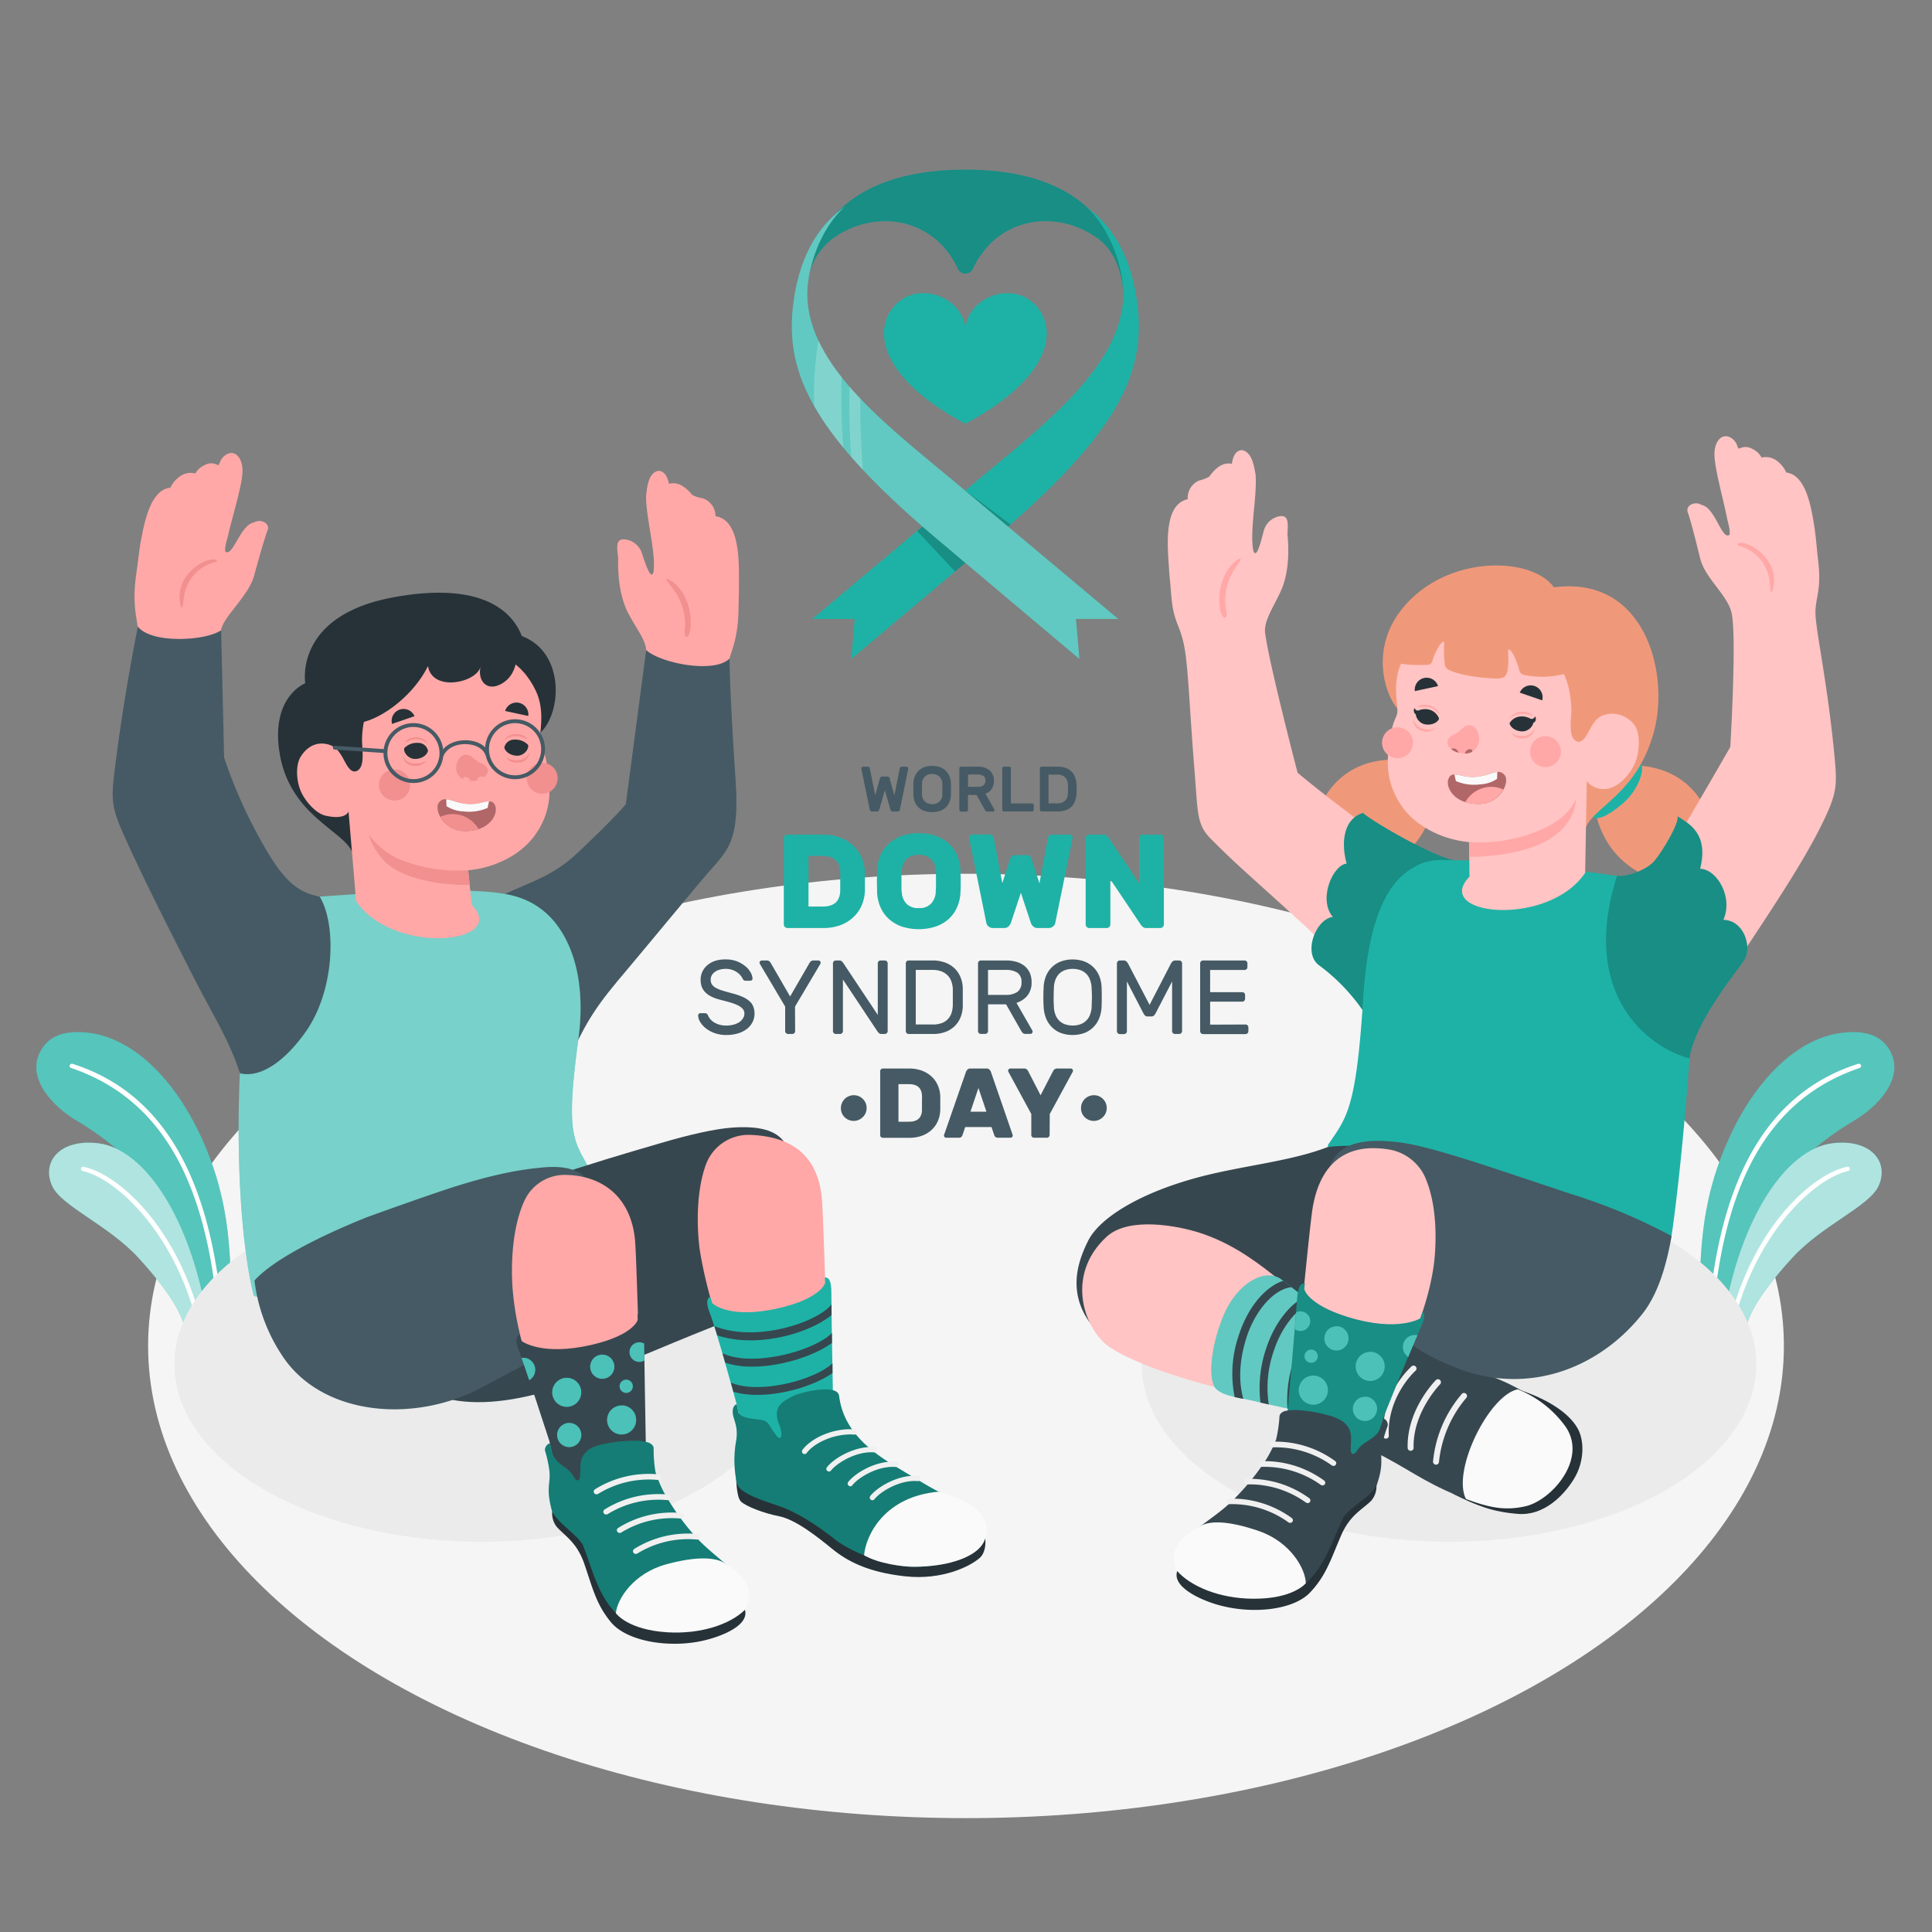 <svg xmlns="http://www.w3.org/2000/svg" viewBox="0 0 500 500"><rect x="0" y="0" width="500" height="500" fill="#808080" stroke="none"/><g id="freepik--Floor--inject-64"><ellipse id="freepik--floor--inject-64" cx="250" cy="348.33" rx="211.67" ry="122.2" style="fill:#f5f5f5"></ellipse></g><g id="freepik--Plants--inject-64"><g id="freepik--plants--inject-64"><path d="M60.15,338.14c-.88-12.82.06-25.85-7.93-43.53-6.71-14.84-17.79-26.53-30.38-27.44-5.22-.37-9,.84-11.19,4.56-3.85,6.53,1.89,13.52,8,17.56,2.7,1.78,24.93,13.28,31,38.78l2.66,14.53.89-.5Z" style="fill:#1EB2A6"></path><path d="M60.15,338.14c-.88-12.82.06-25.85-7.93-43.53-6.71-14.84-17.79-26.53-30.38-27.44-5.22-.37-9,.84-11.19,4.56-3.85,6.53,1.89,13.52,8,17.56,2.7,1.78,24.93,13.28,31,38.78l2.66,14.53.89-.5Z" style="fill:#fff;opacity:0.25"></path><path d="M56.1,333.76a.56.56,0,0,1-.48-.49c-4-31-15.78-49.6-37.27-56.9a.55.55,0,0,1-.29-.75.59.59,0,0,1,.75-.29c21.7,6.93,33.89,26.35,37.93,57.8a.56.56,0,0,1-.49.63Z" style="fill:#fff"></path><path d="M48.21,345.1c-.91-4.45-3.3-9.6-12.34-19.53-7.82-8.57-20-13.35-22.39-18.68-2.87-6.4,2.27-12.27,12.07-11,11.78,1.53,23.81,19.06,28.18,45.95Z" style="fill:#1EB2A6"></path><path d="M48.21,345.1c-.91-4.45-3.3-9.6-12.34-19.53-7.82-8.57-20-13.35-22.39-18.68-2.87-6.4,2.27-12.27,12.07-11,11.78,1.53,23.81,19.06,28.18,45.95Z" style="fill:#fff;opacity:0.65"></path><path d="M51,341.19a.55.55,0,0,1-.46-.41c-6.36-23.29-21.28-36.07-29.2-37.73a.57.57,0,0,1,.23-1.11c8.77,1.83,23.57,14.77,30.07,38.54a.57.57,0,0,1-.4.7A.49.49,0,0,1,51,341.19Z" style="fill:#fff"></path></g><g id="freepik--plants--inject-64"><path d="M439.52,338.14c.87-12.82-.07-25.85,7.93-43.53,6.7-14.84,17.78-26.53,30.38-27.44,5.22-.37,9,.84,11.18,4.56,3.86,6.53-1.89,13.52-8,17.56-2.7,1.78-24.94,13.28-31,38.78l-2.67,14.53-.88-.5Z" style="fill:#1EB2A6"></path><path d="M439.52,338.14c.87-12.82-.07-25.85,7.93-43.53,6.7-14.84,17.78-26.53,30.38-27.44,5.22-.37,9,.84,11.18,4.56,3.86,6.53-1.89,13.52-8,17.56-2.7,1.78-24.94,13.28-31,38.78l-2.67,14.53-.88-.5Z" style="fill:#fff;opacity:0.25"></path><path d="M443.57,333.76a.58.58,0,0,0,.48-.49c4-31,15.77-49.6,37.27-56.9a.55.55,0,0,0,.28-.75.58.58,0,0,0-.75-.29c-21.7,6.93-33.89,26.35-37.93,57.8a.56.56,0,0,0,.49.63Z" style="fill:#fff"></path><path d="M451.45,345.1c.91-4.45,3.3-9.6,12.35-19.53,7.81-8.57,20-13.35,22.39-18.68,2.86-6.4-2.28-12.27-12.08-11-11.78,1.53-23.81,19.06-28.17,45.95Z" style="fill:#1EB2A6"></path><path d="M451.45,345.1c.91-4.45,3.3-9.6,12.35-19.53,7.81-8.57,20-13.35,22.39-18.68,2.86-6.4-2.28-12.27-12.08-11-11.78,1.53-23.81,19.06-28.17,45.95Z" style="fill:#fff;opacity:0.65"></path><path d="M448.67,341.19a.54.54,0,0,0,.46-.41c6.37-23.29,21.28-36.07,29.21-37.73a.57.57,0,0,0-.23-1.11c-8.77,1.83-23.58,14.77-30.07,38.54a.56.56,0,0,0,.4.7A.45.45,0,0,0,448.67,341.19Z" style="fill:#fff"></path></g></g><g id="freepik--Shadows--inject-64"><ellipse id="freepik--Shadow--inject-64" cx="124.68" cy="353.09" rx="79.54" ry="45.92" style="fill:#ebebeb"></ellipse><ellipse id="freepik--shadow--inject-64" cx="374.99" cy="353.09" rx="79.54" ry="45.92" style="fill:#ebebeb"></ellipse></g><g id="freepik--character-2--inject-64"><g id="freepik--Character--inject-64"><g id="freepik--Top--inject-64"><g id="freepik--pig-tail--inject-64"><path d="M371.3,206.76a21.46,21.46,0,0,0,.2-2.28c0-.64,0-1.3,0-1.94a1.78,1.78,0,0,0-.18-.72,3.06,3.06,0,0,1-.13-.43,8.31,8.31,0,0,0-1.48-3,1.93,1.93,0,0,0-1.06-.65,27.18,27.18,0,0,0-4.19-.9,25.39,25.39,0,0,0-8.52.21l-.88.2a19,19,0,0,0-11.81,8.45c-1,1.77-1.71,4.08-.58,5.79,1,1.44,2.82,1.9,4.52,2.25-.08,0-.42.39-.48.46a6.77,6.77,0,0,0-.49.56,8,8,0,0,0-.8,1.19A2.6,2.6,0,0,0,345,217a9.84,9.84,0,0,1-.34,1.4,16.24,16.24,0,0,0-.41,4.45.57.57,0,0,1,0,.13,4.83,4.83,0,0,0,.69,2.51,2.33,2.33,0,0,0,1.38,1,2.37,2.37,0,0,0,.84,0,8.44,8.44,0,0,1,.87,0,22.65,22.65,0,0,0,3.68-.2,23.4,23.4,0,0,0,7-2.12,22,22,0,0,0,9.46-8.65,23.19,23.19,0,0,0,2.81-7.23C371.14,207.82,371.23,207.29,371.3,206.76Z" style="fill:#f0997a"></path><path d="M359.83,196.14c-1.19.52-.2,6.43,4.29,10.58,3.86,3.57,6.29,4.42,7.47,3.77C372.84,206.75,363.53,196.23,359.83,196.14Z" style="fill:#1EB2A6"></path></g><g id="freepik--Arm--inject-64"><path d="M374.28,222.79c-13.19-4-16.58-5.91-23.91-11.39-10.66-8-14.56-11.44-14.56-11.44s-7.22-27.59-8.38-36c-.46-3.27,2.09-6.63,4.25-11.44,1.74-4.27,1.93-9.06,1.58-13.6-.29-1.86,1-5.94-2.24-5.29a5.19,5.19,0,0,0-3.76,3.13c-.34.68-1.91,8.71-2.9,5.74-1-5.05,1-13.83.59-19.65-.41-2.22-.92-5.93-3.56-6.36-1.76.06-2.4,2.06-2.58,3.54-2.61-.51-4.46,1.43-5.85,3.31a9,9,0,0,1-2.58,1,4.87,4.87,0,0,0-3,4.86c-6.67,1.42-5.06,13.51-4.8,18.67.17,1.9.35,3.8.5,5.7.57,7.4,1.92,7.32,3.17,12.61s1.4,14.65,2.93,33.78c.83,10.45.56,13.45,4.06,17,6.79,6.86,9.67,9.12,22.56,20.9,11.93,10.89,12.43,13.39,16.51,20.85C358.29,269.7,389,241.36,374.28,222.79Z" style="fill:#ffc4c3"></path><path d="M376.43,222.61c-5-.66-20.79-9.66-23.71-12.23-5.68,1.83-5.4,9-4.19,13.13-3.5.26-7.5,9.2-3.58,13.79-4.45.55-7.88,9.48-3.51,12.56a49.66,49.66,0,0,1,11.31,11.72Z" style="fill:#1EB2A6"></path><path d="M376.43,222.61c-5-.66-20.79-9.66-23.71-12.23-5.68,1.83-5.4,9-4.19,13.13-3.5.26-7.5,9.2-3.58,13.79-4.45.55-7.88,9.48-3.51,12.56a49.66,49.66,0,0,1,11.31,11.72Z" style="opacity:0.2"></path><path d="M315.57,155.57a14.47,14.47,0,0,1,.47-4.14c.68-2.68,2.26-5.51,4.76-6.87.28-.15.32.23.22.41-.66,1.16-1.51,2.2-2.13,3.39a16.27,16.27,0,0,0-1.42,3.7,13.88,13.88,0,0,0-.4,3.69,14.46,14.46,0,0,0,.18,1.86,4.05,4.05,0,0,1,.14,1.82c-.07.29-.5.59-.75.31C315.71,158.68,315.62,156.93,315.57,155.57Z" style="fill:#ffa8a7"></path></g><g id="freepik--Chest--inject-64"><path d="M437,277.3c1.66-21.81-1-25.36-2.86-32.27s-3.44-14.65-10.11-17.59c0,0-20.66-2.87-23.28-3.18A187.6,187.6,0,0,0,378,222.64c-5.69,0-8.7-.77-13.77,2.89s-10.13,12-11.43,32.73c-1.84,29.31-4.39,31-9.15,38.09.73,18,65.8,28.54,88.93,23.55C432.59,319.9,434.83,305.5,437,277.3Z" style="fill:#1EB2A6"></path></g><g id="freepik--Head--inject-64"><path d="M412.6,207.8c-.06-.76-.09-1.52-.08-2.28s.05-1.3.12-2a2,2,0,0,1,.22-.7,3.12,3.12,0,0,0,.15-.43,8.41,8.41,0,0,1,1.64-2.93,1.87,1.87,0,0,1,1.08-.59,27.83,27.83,0,0,1,4.23-.69,25.38,25.38,0,0,1,8.51.64l.86.24a19,19,0,0,1,11.37,9c.95,1.81,1.5,4.16.29,5.81-1,1.39-2.92,1.75-4.63,2,.08,0,.4.42.46.49s.31.38.46.58a8.64,8.64,0,0,1,.74,1.24,2.6,2.6,0,0,1,.33,1.11,9.87,9.87,0,0,0,.27,1.42,15.87,15.87,0,0,1,.18,4.46s0,.09,0,.13a5,5,0,0,1-.81,2.48,2.09,2.09,0,0,1-2.28.85,8.19,8.19,0,0,0-.86,0,21.55,21.55,0,0,1-3.67-.38,23.37,23.37,0,0,1-6.92-2.47,22.37,22.37,0,0,1-5.62-4.34,21.87,21.87,0,0,1-3.39-4.77,23.48,23.48,0,0,1-2.45-7.36C412.71,208.87,412.64,208.34,412.6,207.8Z" style="fill:#f0997a"></path><path d="M424.59,197.77c1.16.58-.12,6.43-4.81,10.35-4,3.37-6.51,4.1-7.65,3.39C411.07,207.71,420.89,197.68,424.59,197.77Z" style="fill:#1EB2A6"></path><path d="M402.17,152c-5.76-8-27.53-8.59-39,5.19-9.67,11.6-3.76,24.77-.79,26.88l48.08,30c2.3-5.52,13.31-8.72,17.62-24.87C432.12,174,425.61,148.87,402.17,152Z" style="fill:#f0997a"></path><path d="M417.08,203.82c2.52-.87,4.62-3.56,5.66-5.51,1.75-3.28,1.74-8.16.57-10.16a7.12,7.12,0,0,0-7.17-3.35c-2.4.38-3.37,1.68-4.45,3.52-.68,1.15-1.82,4.11-3.5,3.58-2.49-.8-1.5-5.8-1.53-8.24-.2-14.71-11.43-21.28-22.71-20.36-10.48-4.49-17.73.8-21.24,8.19-2.62,5.52-.71,11.46-1.13,13.17s-1.3,2-2.11,8.25c-.63,4.81-.65,10.37,3.65,16.19,3.34,4.5,9.65,8.12,17.09,8.84h0l.09,8.94c-9.78,10.1,20.42,13.21,29.94-1l.41-23.71A5.64,5.64,0,0,0,417.08,203.82Z" style="fill:#ffc4c3"></path><path d="M374.62,191.84c-.38,3.08,6,4.45,7.55,1.53,1.61-2.06-.06-7-3.13-5.36-.61.51-1.17,1.08-1.79,1.57C376.26,190.16,374.82,190.52,374.62,191.84Z" style="fill:#ffa8a7"></path><path d="M375.66,193.84a.52.52,0,0,1,.25-.14,1.3,1.3,0,0,1,.44,0,1.25,1.25,0,0,1,.45.18,1.09,1.09,0,0,1,.27.21,2.27,2.27,0,0,1,.33.48.43.43,0,0,1,.06.22v0a4.9,4.9,0,0,1-1.84-.87A.26.26,0,0,1,375.66,193.84Z" style="fill:#b16668"></path><path d="M379.13,195a.43.43,0,0,1,.06-.22,1.92,1.92,0,0,1,.32-.48,1.23,1.23,0,0,1,1.16-.38.6.6,0,0,1,.25.13.4.4,0,0,1,.1.35,1,1,0,0,1,0,.16,4.31,4.31,0,0,1-1.84.45Z" style="fill:#b16668"></path><path d="M380.22,217.9a39.37,39.37,0,0,0,18.44-3.1c3.06-1.4,7.17-3.52,9.2-8,0,0,.14,5.72-6.29,10-7.88,5.22-21.32,4.94-21.32,4.94Z" style="fill:#ffa8a7"></path><path d="M372.16,177.57l-6,1.29a3.08,3.08,0,0,1,6-1.29Z" style="fill:#263238"></path><path d="M399.12,181.25l-5.81-2a3.08,3.08,0,0,1,5.81,2Z" style="fill:#263238"></path><path d="M372.44,186c-.47,1.13-2.14,1.77-3.72,1.44s-2.66-2.13-2.19-3.26a4.35,4.35,0,0,1,3.52-.48A3.76,3.76,0,0,1,372.44,186Z" style="fill:#263238"></path><path d="M367.27,183.91c-.52.19-1.24-.43-1.2-.72-.25.43-.33,1.47.49,1.73S367.27,183.91,367.27,183.91Z" style="fill:#263238"></path><path d="M371.43,188.46a4.92,4.92,0,0,1-1.51.33,5.44,5.44,0,0,1-1.65-.23,3.12,3.12,0,0,1-2.39-2.31c0-.08-.09,0-.09,0a2.87,2.87,0,0,0,2.38,2.91,3.33,3.33,0,0,0,3.27-.63S371.49,188.44,371.43,188.46Z" style="fill:#ffa8a7"></path><path d="M370.11,182.6a4.44,4.44,0,0,0-1.58-.21,2.72,2.72,0,0,0-1.65.51s-.05.13,0,.14.54-.06.81-.09a6.48,6.48,0,0,1,.76-.06,5.93,5.93,0,0,1,1.55.2,4,4,0,0,1,1.25.63,5.19,5.19,0,0,1,1.15,1.07s.06,0,.05-.07A3.64,3.64,0,0,0,370.11,182.6Z" style="fill:#ffa8a7"></path><path d="M389.38,200.57c-1.65-1.93-3.45.17-7.45.49s-6.12-1.89-7.08.52c-.8,2,1.31,6.6,7.91,6.49C388.41,208,390.85,202.29,389.38,200.57Z" style="fill:#b16668"></path><path d="M381.93,201.06c2.6-.21,4.26-1.16,5.57-1.28l-.05,1.78A8.62,8.62,0,0,1,383,203a11.87,11.87,0,0,1-6.22-.86l-.37-1.69C377.65,200.45,379.44,201.26,381.93,201.06Z" style="fill:#fafafa"></path><path d="M382.76,208.07a10.75,10.75,0,0,1-3.54-.48,7.71,7.71,0,0,1,8-3.85,8.07,8.07,0,0,1,1.84.59A7.26,7.26,0,0,1,382.76,208.07Z" style="fill:#ffa8a7"></path><path d="M357.69,192.62a4,4,0,1,0,3.66-4.38A4,4,0,0,0,357.69,192.62Z" style="fill:#ffa8a7"></path><path d="M390.67,187.16c.24,1.2,1.76,2.15,3.38,2.12s3-1.57,2.77-2.77a4.53,4.53,0,0,0-3.43-1.07A3.54,3.54,0,0,0,390.67,187.16Z" style="fill:#263238"></path><path d="M396.11,186.05c.52.19,1.24-.43,1.19-.72.25.43.33,1.47-.48,1.73S396.11,186.05,396.11,186.05Z" style="fill:#263238"></path><path d="M391.19,189.73a5.78,5.78,0,0,0,1.42.62,5.44,5.44,0,0,0,1.66.08,3.11,3.11,0,0,0,2.8-1.81c0-.06.08,0,.08.06a2.86,2.86,0,0,1-2.9,2.39,3.35,3.35,0,0,1-3.09-1.25S391.14,189.7,391.19,189.73Z" style="fill:#ffa8a7"></path><path d="M393.44,184.22a4.49,4.49,0,0,1,1.59.09,2.72,2.72,0,0,1,1.52.83s0,.13,0,.13a6.28,6.28,0,0,1-.77-.24,6.25,6.25,0,0,0-.74-.21,6,6,0,0,0-1.56-.1,4.24,4.24,0,0,0-1.35.37,5.26,5.26,0,0,0-1.33.84s-.06-.06,0-.09A3.65,3.65,0,0,1,393.44,184.22Z" style="fill:#ffa8a7"></path><path d="M403.86,195.46a4,4,0,1,1-3-4.84A4,4,0,0,1,403.86,195.46Z" style="fill:#ffa8a7"></path><path d="M375.51,156.55c-6.09,1.54-12.46,4.47-15.12,10.51a8.93,8.93,0,0,0-1.18,3.62c.05.56.93.65,1.39.75a33,33,0,0,0,8.6.62,1.3,1.3,0,0,0,1.49-1,16.2,16.2,0,0,1,1.59-3.6c.36-.6,1.45-2.18,1.47-.9a29.81,29.81,0,0,0,.22,5.76,2.17,2.17,0,0,0,1.3,1.2c3.53,1.59,9.63,2,11.12,2.05a6.28,6.28,0,0,0,2.74-.25c1.1-.72,1.32-2.56,1.18-6.39,0-.44-.1-.76.13-.84,1.14.14,2.52,4.46,2.7,5.13s.24,1.4,2.28,1.65a23.17,23.17,0,0,0,10.43-.73c.19-.09.52-.07.66-.21a3.6,3.6,0,0,0,.19-1.79c-.15-3-2.2-5.42-4.22-7.52a29,29,0,0,0-6.92-5.35C387.65,155.57,382.3,155.17,375.51,156.55Z" style="fill:#f0997a"></path></g><g id="freepik--arm--inject-64"><path d="M474.67,194.71c-1.87-19.07-4.93-32.25-4.83-36.39s1.56-5.6.72-13c-.32-2.8-.55-5.62-.91-8.42-.75-4.48-1.91-13.94-7.36-14.61a7.66,7.66,0,0,0-2.39-3,4.75,4.75,0,0,0-4-.87,6,6,0,0,0-1.07-1.4c-2.06-1.54-3.18-1.62-4.87-.89-.48-.74-.32-1.34-1.37-2.37-2.24-2-4.6-.36-4.87,3.14s2.16,11.7,3.32,17.58c.26,1.07.93,3.46.46,4-2,1.08-3.62-7.14-7.14-7.8-1.69-1.11-4.52.13-3.42,2.31,1.18,3.81,1.79,6.47,3.08,11.6s7.22,9.52,8.15,14.2c1.31,6.58-.37,34.52-.37,34.52s-4.44,7.77-11.19,19.27C430.5,223,426.91,226,420.82,227c-4.57,7.11-4.53,24,2.56,34.81,5.19,7.9,8.59,8.92,14,7.76,3.27-9,7.12-13.07,13.64-22.89,10.14-15.29,17-25.87,21.27-35C475.54,204.82,475.45,202.6,474.67,194.71Z" style="fill:#ffc4c3"></path><path d="M418.48,226.67c2.34.34,7.49-1.41,9.57-3.76s6.54-9.84,6.11-11.63c3.06,1.95,8.08,4.48,5.83,13.56,4.39.11,8.63,7.46,6,13.21,5.32.14,7.29,6.71,5.66,10-2,3.28-13,16.17-14.42,25.87C426.36,271,408.72,257.29,418.48,226.67Z" style="fill:#1EB2A6"></path><path d="M418.48,226.67c2.34.34,7.49-1.41,9.57-3.76s6.54-9.84,6.11-11.63c3.06,1.95,8.08,4.48,5.83,13.56,4.39.11,8.63,7.46,6,13.21,5.32.14,7.29,6.71,5.66,10-2,3.28-13,16.17-14.42,25.87C426.36,271,408.72,257.29,418.48,226.67Z" style="opacity:0.2"></path><path d="M449.91,140.61c1.23-.4,2.84.38,3.9,1a10.91,10.91,0,0,1,3.21,2.8,9,9,0,0,1,1.63,8.66.18.18,0,0,1-.36,0c-.2-1.26-.2-2.54-.5-3.79a11.31,11.31,0,0,0-1.81-4,10.88,10.88,0,0,0-6.13-4.08C449.62,141,449.73,140.66,449.91,140.61Z" style="fill:#ffa8a7"></path></g></g><g id="freepik--Bottom--inject-64"><g id="freepik--Leg--inject-64"><path d="M343.65,296.84c-9.42,3.64-20.92,4.67-32.21,7.5-15.75,4-26.8,10.63-29.86,16.83-2.74,5.54-6.71,15.79,4.61,25.55,10.63,3.89,16.27,9.43,36.05,9.54s50.52,3.22,63.6-4.16c8.25-4.65,2.42-41-16.36-50.63A45.41,45.41,0,0,0,343.65,296.84Z" style="fill:#37474f"></path><path d="M310.49,319.05c-5.7-1.84-18.35-4.25-24.08,1-11.1,10.19-5.63,24.68,1.25,28.93,14.13,8.73,47,14.54,47,14.54,3.82,1.49,31.79,13.46,40.16,15.33,12.58,2.8,16.87-11.73,10.19-15.42s-34.39-18.45-37.45-19.8C333.94,335.29,325.69,324,310.49,319.05Z" style="fill:#ffc4c3"></path><path d="M346,342.16c-3.48-2.41-11.64-9-14.43-11.08-4-2.93-11.26.69-14.89,9.32s-4.06,17.32-1.81,19.19,5.59,2,9.74,3,13,2.88,13,2.88,6,2.91,8.18,3.09,10.08-18.58,9-21.31S346,342.16,346,342.16Z" style="fill:#1EB2A6"></path><path d="M346,342.16c-3.48-2.41-11.64-9-14.43-11.08-4-2.93-11.26.69-14.89,9.32s-4.06,17.32-1.81,19.19,5.59,2,9.74,3,13,2.88,13,2.88,6,2.91,8.18,3.09,10.08-18.58,9-21.31S346,342.16,346,342.16Z" style="fill:#fff;opacity:0.3"></path><path d="M344.68,341.2c-.55-.4-1.14-.85-1.78-1.33-3.33,2.46-6.32,6.78-8.07,12.18a32.31,32.31,0,0,0-1.64,12.5l2.09.45a29.59,29.59,0,0,1,1.52-12.31C338.47,347.54,341.5,343.32,344.68,341.2Z" style="fill:#37474f"></path><path d="M329.65,349.63c2-6.16,5.92-11,9.74-12.48l-1.87-1.46c-4,2.09-7.78,7-9.84,13.3a31.63,31.63,0,0,0-1.47,14l2.15.49A28.73,28.73,0,0,1,329.65,349.63Z" style="fill:#37474f"></path><path d="M334.26,333.13c-.84-.65-1.58-1.22-2.17-1.66-4.61,1.5-9.13,6.79-11.46,14a30.49,30.49,0,0,0-1.1,16.09c.71.16,1.45.31,2.24.47-1.31-4.79-1-10.13.83-15.92C324.94,338.89,329.91,333.51,334.26,333.13Z" style="fill:#37474f"></path><path d="M392.81,359.56c7.76,2.51,13.16,6.09,15.42,10,1.86,3.18,1.84,8.71-.87,13.15s-7.89,9.6-14.45,9.09-10.68-2.1-16.93-5.23Z" style="fill:#263238"></path><path d="M337.25,365.39c-.47,2.53,5.53,4.48,14.74,8.58,9.86,4.4,14,8,22,11.7,9.21,4.22,13.66,5,20.5,3.48s16.22-11.72,9.72-20.15c-10.92-14.57-29.2-14.32-45.62-23.3-7.5-3.61-11.09-5.94-12.6-3.54l3.08,1.83c3.26,1.79,3.07,3.36,1.73,3.84-2.65-.52-5.13-2.46-7.18.8-2.53,4-4.82,7.62-4.61,12.26.12,2.41,1.64,2.9,2.82,3.86s2.19,1.45,2,1.71c-.42.68-1,.53-1.63.33C339.87,366.06,339.62,366.16,337.25,365.39Z" style="fill:#37474f"></path><path d="M379.4,387.94c5.86,2.18,10,3.11,15.4,1.88,6.84-1.56,16.54-12.66,10-21.1a27.88,27.88,0,0,0-12-9.16C385.31,361.09,375.67,380.7,379.4,387.94Z" style="fill:#fafafa"></path><path d="M379.62,361.54a.79.79,0,0,1-.14.23,30.29,30.29,0,0,0-7.07,16.58.78.78,0,0,1-.83.71.77.77,0,0,1-.71-.82,31.45,31.45,0,0,1,7.47-17.52.77.77,0,0,1,1.09,0A.76.76,0,0,1,379.62,361.54Z" style="fill:#f0f0f0"></path><path d="M365.78,375a.77.77,0,0,1-1.48-.28c-.26-9.84,7-17.23,7.3-17.55a.77.77,0,0,1,1.09,0,.78.78,0,0,1,0,1.09c-.07.07-7.1,7.26-6.85,16.42A.7.7,0,0,1,365.78,375Z" style="fill:#f0f0f0"></path><path d="M359.38,371.85a.75.75,0,0,1-.67.47.77.77,0,0,1-.81-.73,24,24,0,0,1,7.36-17.93.77.77,0,1,1,1,1.16c-.07.06-7.28,6.57-6.84,16.7A.61.61,0,0,1,359.38,371.85Z" style="fill:#f0f0f0"></path><path d="M351.64,368.25a.77.77,0,0,1-1.48-.25c-.59-10.24,7.27-17.68,7.6-18a.76.76,0,0,1,1.09.05.75.75,0,0,1,0,1.08c-.08.08-7.66,7.27-7.11,16.78A.65.65,0,0,1,351.64,368.25Z" style="fill:#ebebeb"></path></g><g id="freepik--leg--inject-64"><path d="M425,340.09c-11.25,14.12-29.8,21.32-48.54,13.73-9-3.66-10.82-5.5-16.55-10.42-9.14-7.84-16.6-21.58-16.62-31.76,0-8.28-.78-18.51,18.9-16,4.27.55,10.72,2.18,25.05,6.91,8.39,2.77,19,6.34,19,6.34a147.24,147.24,0,0,1,26.37,11C431.37,326.8,429.36,334.6,425,340.09Z" style="fill:#455a64"></path><path d="M334,363.25c1.75-10.87,4.33-40.22,5.51-49.27,1.58-12.16,8.17-18.65,20.53-16.39a12.58,12.58,0,0,1,8.65,6.78c4.48,9.91,2.3,23.57,2.3,23.57-2.72,17.75-11.89,28.4-14,44.08l-.1.07c-2.38,1.6-4.73,3.25-7.06,4.93a7.28,7.28,0,0,1-1.83,1q-1,.34-2,.6a18.44,18.44,0,0,1-5.48.59,12.26,12.26,0,0,1-7.93-3.28,3,3,0,0,1-1.11-2.4,4.06,4.06,0,0,1,.25-.84c.32-.86.6-1.74.85-2.63A62,62,0,0,0,334,363.25Z" style="fill:#ffc4c3"></path><path d="M368.17,339.55l-.59,1.64s-5.74,3.67-18.76-.35c-10.54-3.26-11.29-7.22-11.29-7.22l.16-1.49c-1,0-1.76.61-2,4-.34,5.34-2.43,28.79-2.43,28.79s-2.21,8.46,11.15,11.6,13.12-7.85,13.12-7.85l.64-2.24s7.53-18.76,9.41-22.64S368.17,339.55,368.17,339.55Z" style="fill:#1EB2A6"></path><path d="M368.17,339.55l-.59,1.64s-5.74,3.67-18.76-.35c-10.54-3.26-11.29-7.22-11.29-7.22l.16-1.49c-1,0-1.76.61-2,4-.34,5.34-2.43,28.79-2.43,28.79s-2.21,8.46,11.15,11.6,13.12-7.85,13.12-7.85l.64-2.24s7.53-18.76,9.41-22.64S368.17,339.55,368.17,339.55Z" style="opacity:0.2"></path><path d="M338.94,342.76a2.53,2.53,0,0,0-1.55-3.23,2.5,2.5,0,0,0-1.94.1c-.1,1.28-.22,2.76-.35,4.36a2.46,2.46,0,0,0,.6.32A2.54,2.54,0,0,0,338.94,342.76Zm-1.23,7.66a1.71,1.71,0,1,0,2.18-1.05A1.72,1.72,0,0,0,337.71,350.42ZM340,356a3.77,3.77,0,1,0,3.66,3.86A3.77,3.77,0,0,0,340,356Zm6-12.75a3.13,3.13,0,1,0,3,3.21A3.13,3.13,0,0,0,346,343.22Zm8.69,6.62a3.76,3.76,0,1,0,3.67,3.86A3.77,3.77,0,0,0,354.67,349.84Zm11.59-4.38a3.11,3.11,0,0,0-1.83,5.7c.9-2.18,1.75-4.17,2.39-5.63A2.68,2.68,0,0,0,366.26,345.46Zm-12.95,16a3.13,3.13,0,1,0,3.05,3.21A3.12,3.12,0,0,0,353.31,361.45Z" style="fill:#1EB2A6"></path><path d="M338.94,342.76a2.53,2.53,0,0,0-1.55-3.23,2.5,2.5,0,0,0-1.94.1c-.1,1.28-.22,2.76-.35,4.36a2.46,2.46,0,0,0,.6.32A2.54,2.54,0,0,0,338.94,342.76Zm-1.23,7.66a1.71,1.71,0,1,0,2.18-1.05A1.72,1.72,0,0,0,337.71,350.42ZM340,356a3.77,3.77,0,1,0,3.66,3.86A3.77,3.77,0,0,0,340,356Zm6-12.75a3.13,3.13,0,1,0,3,3.21A3.13,3.13,0,0,0,346,343.22Zm8.69,6.62a3.76,3.76,0,1,0,3.67,3.86A3.77,3.77,0,0,0,354.67,349.84Zm11.59-4.38a3.11,3.11,0,0,0-1.83,5.7c.9-2.18,1.75-4.17,2.39-5.63A2.68,2.68,0,0,0,366.26,345.46Zm-12.95,16a3.13,3.13,0,1,0,3.05,3.21A3.12,3.12,0,0,0,353.31,361.45Z" style="fill:#fff;opacity:0.2"></path><path d="M315.18,395.41c-3.74,6.6-9.11,7.19-10.51,11.19-1.48,4.23,6.63,7.8,11.53,9,8.49,2.14,18.62,1,22.86-3.48s5.4-8.74,8.08-14.88c2.26-5.17,5.39-6.54,7.7-8.82a5.72,5.72,0,0,0,1.39-3.88Z" style="fill:#263238"></path><path d="M358,367.07a1.78,1.78,0,0,1,1.13,1.95,31.18,31.18,0,0,0-1.51,5.28c-.56,3.34.68,4.29-1.4,10.28-2,3.15-6.48,5.27-8.47,8-2.69,5.48-4.41,11.63-8.79,16.16-3.38,3.63-6.77,3.87-11.71,4.37-4.35.63-18.18-3.56-19.92-5.31-3.73-3.73-2.74-7.74-.47-9.74,4.53-4,9.25-6.58,13.06-10.66a62.26,62.26,0,0,0,7.76-9.68,31.32,31.32,0,0,0,2.57-5.15,35.34,35.34,0,0,0,.88-6c.05-.93,1.24-1.36,1.47-1.41a13.14,13.14,0,0,1,4-.16,37.23,37.23,0,0,1,7.33,1.33,12.67,12.67,0,0,1,3.13,1.26,5.34,5.34,0,0,1,2.22,2.48c.67,1.66.21,3.54.31,5.33a1,1,0,0,0,.32.78c.42.27.93-.19,1.21-.61a7.27,7.27,0,0,1,1.66-1.87c1.22-.87,3.67-2,4.34-3.92Z" style="fill:#37474f"></path><path d="M337.94,409.75c-.05-3.68-3.9-10.66-12.12-13.51s-12.73-2.58-14.95-1.42c-2.61,1.55-9.5,5-6.2,11.78,3.52,3.95,10.83,7.07,19.51,7.15C334.67,413.86,337.94,409.75,337.94,409.75Z" style="fill:#fafafa"></path><path d="M318.1,389.27a.75.75,0,0,0,.26,0A24.9,24.9,0,0,1,333.47,394a.78.78,0,0,0,1-.15.71.71,0,0,0-.18-1,26.24,26.24,0,0,0-16.07-5,.71.71,0,0,0-.7.75A.73.73,0,0,0,318.1,389.27Z" style="fill:#f0f0f0"></path><path d="M322.64,384.16a.69.69,0,0,0,.25,0A24.92,24.92,0,0,1,338,388.88a.76.76,0,0,0,1-.15.72.72,0,0,0-.17-1,26.25,26.25,0,0,0-16.07-5,.73.73,0,0,0-.71.75A.74.74,0,0,0,322.64,384.16Z" style="fill:#f0f0f0"></path><path d="M326.47,379.62a.69.69,0,0,0,.25,0,25,25,0,0,1,15.12,4.68.76.76,0,0,0,1-.15.7.7,0,0,0-.18-1,26.18,26.18,0,0,0-16.06-5,.72.72,0,0,0-.71.75A.74.74,0,0,0,326.47,379.62Z" style="fill:#f0f0f0"></path><path d="M329.31,374.57a.69.69,0,0,0,.25,0,24.92,24.92,0,0,1,15.12,4.68.76.76,0,0,0,1-.15.7.7,0,0,0-.17-1,26.22,26.22,0,0,0-16.07-5,.73.73,0,0,0-.71.75A.74.74,0,0,0,329.31,374.57Z" style="fill:#f0f0f0"></path></g></g></g></g><g id="freepik--character-1--inject-64"><g id="freepik--character--inject-64"><g id="freepik--top--inject-64"><g id="freepik--arm--inject-64"><path d="M130.74,231.32c7.48-3.46,12.4-4.63,18.92-10.77,9.79-9.22,12.3-12.43,12.3-12.43l5.27-39.89c6.26,3.48,16.3,4.09,21.56,2.19,0,0,0,8,1.56,31.19,1.15,16.51-2,18.32-7.32,24.51-4.17,4.88-6.49,7.78-18.37,22-7.41,8.86-11.44,13.11-16.09,23.3C143.38,282.78,117.29,250.84,130.74,231.32Z" style="fill:#455a64"></path><path d="M167.23,168.23c-.24-2.81-2.28-5.07-4.76-9.73-2-4.14-2.54-8.9-2.5-13.47.16-1.86-1.4-5.85,1.88-5.42a5.24,5.24,0,0,1,4,2.87c.38.65,2.49,8.56,3.28,5.52.67-5.11-1.93-13.72-1.93-19.56.26-2.24.52-6,3.12-6.58,1.76-.07,2.53,1.89,2.81,3.35,2.57-.68,4.55,1.13,6.07,2.91a8.66,8.66,0,0,0,2.64.83,4.88,4.88,0,0,1,3.34,4.65c6.75,1,6,13.14,6.06,18.31,0,1.91-.09,3.81-.11,5.72-.07,7.42-1.92,11-2.31,12.79C184.81,174.45,170.77,171.57,167.23,168.23Z" style="fill:#ffa8a7"></path><path d="M178.75,160.45a14.69,14.69,0,0,0-.75-4.1c-.86-2.63-2.63-5.34-5.21-6.53-.3-.13-.31.25-.2.42.74,1.12,1.66,2.09,2.36,3.24a16.29,16.29,0,0,1,1.67,3.59,13.85,13.85,0,0,1,.64,3.66,13,13,0,0,1,0,1.87,4,4,0,0,0,0,1.83c.1.28.55.55.78.25C178.82,163.56,178.8,161.8,178.75,160.45Z" style="fill:#f28f8f"></path></g><g id="freepik--chest--inject-64"><path d="M61.83,285.05c.44-21.87,3.56-29.13,5.87-35.89S72.14,234.78,79,232.3c0,0,20.81-1.44,23.44-1.57a189.45,189.45,0,0,1,22.78,0c5.68.4,10.85,1.19,15.66,5.19s11.38,14,8.78,33.2c-3.94,29.11-.13,25.55,4.75,37.52-2,17.9-66,35.31-88.71,28.74C65.7,335.33,61.15,319.93,61.83,285.05Z" style="fill:#1EB2A6"></path><path d="M61.83,285.05c.44-21.87,3.56-29.13,5.87-35.89S72.14,234.78,79,232.3c0,0,20.81-1.44,23.44-1.57a189.45,189.45,0,0,1,22.78,0c5.68.4,10.85,1.19,15.66,5.19s11.38,14,8.78,33.2c-3.94,29.11-.13,25.55,4.75,37.52-2,17.9-66,35.31-88.71,28.74C65.7,335.33,61.15,319.93,61.83,285.05Z" style="fill:#fff;opacity:0.4"></path></g><g id="freepik--head--inject-64"><path d="M79,176.83s-3.06-17.43,22.64-22.22c20.94-3.9,30.36,2.14,33.41,10,11.6,4.35,10.35,21.16,4,25.69L91.08,220.41c-2.3-5.52-16.42-9.53-18.81-26.07C70.21,180.15,79,176.83,79,176.83Z" style="fill:#263238"></path><path d="M84.31,211.11c-2.61-.59-5-3.55-6.06-5.5-1.75-3.28-1.71-7.61-.53-9.61,1.51-2.56,3.82-3.92,6.49-3.5,2.4.38,3.37,1.68,4.45,3.52.68,1.16,1.81,4.11,3.49,3.58,2.5-.79,1.51-5.8,1.54-8.24.2-14.7,12.47-21.68,23.76-20.76,10.47-4.49,17.73.81,21.23,8.2,2.62,5.52.71,11.45,1.13,13.17s1.3,2,2.11,8.25c.63,4.8.65,10.37-3.66,16.18-3.33,4.51-9.65,8.12-17.09,8.84h0l.92,8.95c9.78,10.09-20.42,13.2-29.93-1L90.2,210S89.56,212.29,84.31,211.11Z" style="fill:#ffa8a7"></path><path d="M121.16,225.21a39.39,39.39,0,0,1-18.44-3.12,19.78,19.78,0,0,1-7.29-6.1,17.16,17.16,0,0,0,4.51,7.32c7.12,6.22,21.62,5.71,21.62,5.71Z" style="fill:#f28f8f"></path><path d="M132.67,162.48c1.51,4.82,2.15,11.52-2.77,14.42-3.92,2.31-6.4-.83-5.52-4.38-1,4.15-12.47,6.68-13.62-.13C107.08,179.86,99,186,93.18,187.05,90.87,160.12,118,153.9,132.67,162.48Z" style="fill:#263238"></path><path d="M130.72,184l6,1.29a3.08,3.08,0,0,0-6-1.29Z" style="fill:#263238"></path><path d="M101.46,187.35l5.81-2a3.08,3.08,0,0,0-5.81,2Z" style="fill:#263238"></path><path d="M113.62,207.65c1.63-1.94,3.46.14,7.46.42s6.1-1.95,7.08.45c.82,2-1.24,6.62-7.84,6.57C114.67,215.05,112.17,209.39,113.62,207.65Z" style="fill:#b16668"></path><path d="M121.08,208.07c-2.6-.18-4.28-1.12-5.59-1.22l.07,1.78A8.68,8.68,0,0,0,120,210a11.9,11.9,0,0,0,6.2-.92l.36-1.7C125.35,207.41,123.56,208.24,121.08,208.07Z" style="fill:#fafafa"></path><path d="M120.32,215.09a11,11,0,0,0,3.54-.52,7.71,7.71,0,0,0-8.1-3.76,7.57,7.57,0,0,0-1.83.61A7.25,7.25,0,0,0,120.32,215.09Z" style="fill:#f28f8f"></path><path d="M144.3,201.81a4,4,0,1,1-3.65-4.39A4,4,0,0,1,144.3,201.81Z" style="fill:#f28f8f"></path><path d="M110.76,194.29c-.24,1.2-1.76,2.15-3.38,2.13s-3-1.58-2.77-2.78a4.49,4.49,0,0,1,3.58-1.38A2.54,2.54,0,0,1,110.76,194.29Z" style="fill:#263238"></path><path d="M110.23,196.86a5.15,5.15,0,0,1-1.42.62,5.76,5.76,0,0,1-1.66.09,3.12,3.12,0,0,1-2.79-1.82c0-.06-.09,0-.08.06a2.86,2.86,0,0,0,2.89,2.39,3.35,3.35,0,0,0,3.1-1.25S110.28,196.83,110.23,196.86Z" style="fill:#f28f8f"></path><path d="M107.94,190.81a4.51,4.51,0,0,0-1.59.19,2.79,2.79,0,0,0-1.46.93s0,.13,0,.12a6.12,6.12,0,0,0,.76-.29,7.61,7.61,0,0,1,.72-.25,6.05,6.05,0,0,1,1.55-.2,4,4,0,0,1,1.37.28,5.34,5.34,0,0,1,1.38.75s.05-.06,0-.09A3.65,3.65,0,0,0,107.94,190.81Z" style="fill:#f28f8f"></path><path d="M130.52,193.46c.25,1.19,1.77,2.14,3.39,2.12s3-1.58,2.77-2.78a4.5,4.5,0,0,0-3.59-1.38A2.56,2.56,0,0,0,130.52,193.46Z" style="fill:#263238"></path><path d="M131.06,196a5.15,5.15,0,0,0,1.42.62,5.71,5.71,0,0,0,1.65.09,3.14,3.14,0,0,0,2.8-1.81c0-.07.08,0,.08.05a2.85,2.85,0,0,1-2.89,2.39,3.33,3.33,0,0,1-3.1-1.25S131,196,131.06,196Z" style="fill:#f28f8f"></path><path d="M133.35,190a4.43,4.43,0,0,1,1.58.19,2.71,2.71,0,0,1,1.46.93s0,.13,0,.12a6.12,6.12,0,0,1-.76-.29c-.23-.09-.48-.18-.72-.25a6.11,6.11,0,0,0-1.55-.2,4,4,0,0,0-1.37.28,5.18,5.18,0,0,0-1.38.75s-.06-.06,0-.09A3.65,3.65,0,0,1,133.35,190Z" style="fill:#f28f8f"></path><circle cx="102.1" cy="203.16" r="4.04" transform="translate(-77.58 63.83) rotate(-25.53)" style="fill:#f28f8f"></circle><g id="freepik--Glasses--inject-64"><path d="M107,202.64a7.75,7.75,0,1,1,7.75-7.75A7.75,7.75,0,0,1,107,202.64Zm0-14.5a6.75,6.75,0,1,0,6.75,6.75A6.76,6.76,0,0,0,107,188.14Z" style="fill:#455a64"></path><path d="M133.29,201.65a7.75,7.75,0,1,1,7.76-7.75A7.76,7.76,0,0,1,133.29,201.65Zm0-14.5a6.75,6.75,0,1,0,6.76,6.75A6.75,6.75,0,0,0,133.29,187.15Z" style="fill:#455a64"></path><path d="M114.71,195.77l-.93-.38c1.22-3,4.58-3.93,7.08-3.81,2.91.14,5.19,1.56,5.8,3.62l-1,.29c-.5-1.65-2.42-2.8-4.9-2.91C118.63,192.46,115.73,193.24,114.71,195.77Z" style="fill:#455a64"></path><path d="M99.74,194.9h0L86.61,194a.5.5,0,0,1,.07-1l13.09.9a.5.5,0,0,1,.46.54A.49.49,0,0,1,99.74,194.9Z" style="fill:#455a64"></path></g><path d="M126.23,199.22c.38,2.87-6,4.13-7.55,1.41-1.61-1.91.06-6.51,3.13-5,.61.48,1.17,1,1.79,1.46C124.59,197.65,126,198,126.23,199.22Z" style="fill:#f28f8f"></path><path d="M125.19,201.07a.72.72,0,0,0-.25-.12,1.3,1.3,0,0,0-.44,0,1.42,1.42,0,0,0-.45.16,1.89,1.89,0,0,0-.27.2,1.76,1.76,0,0,0-.32.45.36.36,0,0,0-.06.2v0a5.15,5.15,0,0,0,1.84-.81A.2.2,0,0,0,125.19,201.07Z" style="fill:#ffa8a7"></path><path d="M121.72,202.12a.42.42,0,0,0-.06-.21,1.55,1.55,0,0,0-.32-.44,1.05,1.05,0,0,0-.27-.2,1.23,1.23,0,0,0-.45-.17,1.62,1.62,0,0,0-.44,0,.72.72,0,0,0-.25.12.36.36,0,0,0-.1.32.75.75,0,0,0,0,.16,4.78,4.78,0,0,0,1.84.42Z" style="fill:#ffa8a7"></path></g><g id="freepik--arm--inject-64"><path d="M82.74,232.05c-6.07-1.22-9.57-4.28-15.4-14.84A125,125,0,0,1,58,196.05l-.77-32.92c-6.7,2.51-13.45.7-21.55-.93,0,0-3.51,17.12-5.88,36.13-1,7.87-1.14,10.08,1.91,17,4.06,9.24,10.38,21.88,18.36,37.52,5.36,10.49,9,15.86,12.06,24.92,5.4,1.3,11.77-3.27,17.16-11C86.63,256.14,87.12,239.27,82.74,232.05Z" style="fill:#455a64"></path><path d="M57.19,163.13c.56-3.49,7.1-8.88,8.53-14s2.11-7.74,3.38-11.52c1.16-2.15-1.64-3.46-3.35-2.4-3.54.57-5.39,8.74-7.34,7.61-.46-.53.27-2.9.56-4,1.32-5.84,4-14,3.78-17.48s-2.49-5.25-4.78-3.27c-1.08,1-.93,1.61-1.44,2.33-1.67-.77-2.78-.72-4.89.77a6.06,6.06,0,0,0-1.1,1.36,4.77,4.77,0,0,0-4,.77,7.61,7.61,0,0,0-2.46,2.93c-5.46.52-6.88,10-7.75,14.41-.42,2.79-.73,5.6-1.13,8.39-1,7.35.27,11.15.38,13C38.89,166.67,53.19,165.9,57.19,163.13Z" style="fill:#ffa8a7"></path><path d="M55.94,144.9c-1.22-.43-2.85.31-3.93.88a11,11,0,0,0-3.28,2.72,9,9,0,0,0-1.85,8.61c.07.2.31.2.35,0,.23-1.25.27-2.54.6-3.78a11.35,11.35,0,0,1,1.92-4A10.8,10.8,0,0,1,56,145.4C56.22,145.34,56.12,145,55.94,144.9Z" style="fill:#f28f8f"></path></g></g><g id="freepik--bottom--inject-64"><g id="freepik--leg--inject-64"><path d="M99.09,351c11,14.3,27.74,15.07,52.71,5.64,12.27-4.64,22.18-9.28,38.64-15.61,15.36-5.9,16.9-27.82,15.56-33.89-1.8-8.08,0-16.46-16.5-15.32-4.29.3-10.94,1.77-18.47,4-18.14,5.26-42,12.48-51.95,18.9-4.28,1.71-18.16,2.14-21.94,12.33C96.8,334.8,94.52,345.09,99.09,351Z" style="fill:#37474f"></path><path d="M215,361.88c-1-11-1.68-41.59-2.23-50.71-.72-11.88-7.57-17.05-18.61-17.46a11.75,11.75,0,0,0-11.5,7.75c-3.39,9.43-1.61,21.68-1.61,21.68,2.47,16.15,9.39,30.13,10.38,45.9,0,0,11.57,9,17.09,14.74a119,119,0,0,0,15.22,13.77c4.2,3,13.43,4.69,15,1.93-6.72-7-14.55-14.81-19.57-22.43C216.8,373.41,215.66,369.45,215,361.88Z" style="fill:#ffa8a7"></path><path d="M183.82,335.64l.46,1.57s4.22,4.41,17.48,1.29c10.74-2.52,11.77-6.42,11.77-6.42l-.06-1.49c1,0,1.71.72,1.69,4.15,0,5.34.45,28.88.45,28.88s1.62,8.59-11.93,10.81-12.54-8.74-12.54-8.74l-.49-2.28s-5.33-19.53-6.93-23.53S183.82,335.64,183.82,335.64Z" style="fill:#1EB2A6"></path><path d="M215.2,340.34c0-1,0-1.94,0-2.76-3.76,4.69-19.46,9.93-30.32,5.62.23.73.48,1.54.74,2.4a27.32,27.32,0,0,0,7.21,1.25C201.69,347.24,210.84,343.94,215.2,340.34Z" style="fill:#37474f"></path><path d="M215.31,347.55c0-.87,0-1.73,0-2.57-4.67,4.68-20.53,8.94-28.32,5.24.23.81.46,1.63.7,2.44a20.93,20.93,0,0,0,5.67,1C201.15,354,210.54,351.08,215.31,347.55Z" style="fill:#37474f"></path><path d="M215.45,355.34c0-.81,0-1.65,0-2.52-4.55,4.3-18.86,8.14-26.3,5l.66,2.37a20.84,20.84,0,0,0,5,.78C202.05,361.29,210.83,358.63,215.45,355.34Z" style="fill:#37474f"></path><path d="M254.6,396.89c.4,0,1.08,4.35-1,6.25-2.44,2.2-9.67,5.86-19.33,4.81s-15-3.93-18.87-7.08-9.42-7.59-13.8-8.47c-4.07-.81-8.5-2.55-9.82-3.78s-1.26-6.79-1.26-6.79Z" style="fill:#263238"></path><path d="M190.65,363.41s-1.2.3-1,2.3,1.58,3.47.79,7.63a28.44,28.44,0,0,0,.24,10.4c.59,2.84,7.23,4.69,11.49,6.21s9.39,4.84,13.84,8.36c4.61,3.64,14.21,7.19,20.49,7.16,9.6-.06,15.76-2.78,17.6-6.27,2.29-4.31.28-8.08-10.84-13-2.11-.92-8.8-5.06-11.33-6.58-6.84-4.12-13.67-9.41-14.78-18.36-.42-3.33-10.17-.86-11.83,0-3.14,1.58-3.89,2.38-4.27,4.23a7.36,7.36,0,0,0,.69,3.42c.14.39,1,2.94.06,3.22-.37.11-.82-.51-1.7-1.75-1-1.51-1.33-2.59-2.89-2.88s-5-.31-6.1-1.81Z" style="fill:#1EB2A6"></path><path d="M190.65,363.41s-1.2.3-1,2.3,1.58,3.47.79,7.63a28.44,28.44,0,0,0,.24,10.4c.59,2.84,7.23,4.69,11.49,6.21s9.39,4.84,13.84,8.36c4.61,3.64,14.21,7.19,20.49,7.16,9.6-.06,15.76-2.78,17.6-6.27,2.29-4.31.28-8.08-10.84-13-2.11-.92-8.8-5.06-11.33-6.58-6.84-4.12-13.67-9.41-14.78-18.36-.42-3.33-10.17-.86-11.83,0-3.14,1.58-3.89,2.38-4.27,4.23a7.36,7.36,0,0,0,.69,3.42c.14.39,1,2.94.06,3.22-.37.11-.82-.51-1.7-1.75-1-1.51-1.33-2.59-2.89-2.88s-5-.31-6.1-1.81Z" style="opacity:0.3"></path><path d="M242.89,386.05c-13.87,1.23-18.79,11.12-19.27,16.44,3.66,2.17,10,3,12.91,3,9.6-.06,16.17-2.78,18-6.27C257.11,394.25,253.84,388.88,242.89,386.05Z" style="fill:#fafafa"></path><path d="M225.78,388.26a.68.68,0,0,1-.43-.15.67.67,0,0,1-.12-.95c1.89-2.4,7.4-5.65,12.45-5.2a.67.67,0,0,1,.62.73.67.67,0,0,1-.73.62c-4.72-.41-9.78,2.78-11.27,4.69A.69.69,0,0,1,225.78,388.26Z" style="fill:#f0f0f0"></path><path d="M220.09,384.65a.72.72,0,0,1-.44-.14.69.69,0,0,1-.11-1c1.89-2.4,7.4-5.66,12.45-5.2a.67.67,0,0,1,.62.74.66.66,0,0,1-.73.61c-4.72-.41-9.78,2.78-11.27,4.69A.66.66,0,0,1,220.09,384.65Z" style="fill:#f0f0f0"></path><path d="M214.55,380.83a.68.68,0,0,1-.43-.15.67.67,0,0,1-.12-.95c1.89-2.41,7.42-5.66,12.46-5.2a.67.67,0,0,1,.61.73.67.67,0,0,1-.73.62c-4.72-.41-9.78,2.78-11.27,4.69A.71.71,0,0,1,214.55,380.83Z" style="fill:#f0f0f0"></path><path d="M208.24,376.31a.64.64,0,0,1-.43-.14.68.68,0,0,1-.13-.95c2.6-3.41,8.56-5.74,13.61-5.29a.68.68,0,0,1-.11,1.35c-4.55-.4-10.12,1.74-12.42,4.77A.65.65,0,0,1,208.24,376.31Z" style="fill:#f0f0f0"></path></g><g id="freepik--leg--inject-64"><path d="M73.42,351.41C83.67,366.26,107,368.55,124.84,359c9.13-4.87,9.13-4.86,17.22-9.25,10.23-6.37,10.52-19.47,11.24-29.63.59-8.25,2.95-19.34-12.58-18-4.3.38-10.9,1.15-23.1,5C109.19,309.84,95,315,95,315c-4.28,1.71-22.64,9.17-29.14,16.4A44.82,44.82,0,0,0,73.42,351.41Z" style="fill:#455a64"></path><path d="M166.5,371.37c-1-11-1.54-40.42-2.09-49.53-.71-11.73-8.24-17.63-18.07-17.78a11.47,11.47,0,0,0-10.55,6.54c-4.47,9.56-3.1,23.25-3.1,23.25,1.49,17.9,9.25,28.91,10.25,44.68,0,0,.08.07.09.08q3.41,2.65,6.71,5.41a7.09,7.09,0,0,0,1.76,1.09c.64.27,1.3.51,2,.73a18.24,18.24,0,0,0,5.43,1,12.24,12.24,0,0,0,8.14-2.72,3,3,0,0,0,1.26-2.32,4.15,4.15,0,0,0-.18-.85c-.27-.88-.48-1.78-.67-2.68A63.18,63.18,0,0,1,166.5,371.37Z" style="fill:#ffa8a7"></path><path d="M134.45,345.43l.46,1.57s5.11,4.11,18.38,1c10.74-2.52,11.76-6.42,11.76-6.42l-.05-1.49c1,0,1.71.72,1.69,4.15,0,5.34.44,28.88.44,28.88s1.63,8.59-11.93,10.81-12.54-8.74-12.54-8.74l-.49-2.28s-6.22-19.23-7.82-23.24S134.45,345.43,134.45,345.43Z" style="fill:#37474f"></path><path d="M166.7,347.71a2.54,2.54,0,1,0-.57,4.66,3,3,0,0,0,.63-.28C166.74,350.48,166.72,349,166.7,347.71ZM150.43,360.5a3.76,3.76,0,1,0-3.93,3.59A3.77,3.77,0,0,0,150.43,360.5Zm12.09-.08a1.71,1.71,0,0,0-.91-3.3,1.71,1.71,0,1,0,.91,3.3Zm-27-9a3.43,3.43,0,0,0-.56,0c.54,1.49,1.24,3.54,2,5.78a3.12,3.12,0,0,0-1.44-5.82Zm25.52,12.31a3.76,3.76,0,1,0,3.59,3.92A3.75,3.75,0,0,0,161.09,363.71ZM159,353.83a3.13,3.13,0,1,0-3.27,3A3.14,3.14,0,0,0,159,353.83Zm-11.56,14.42a3.13,3.13,0,1,0,3,3.26A3.12,3.12,0,0,0,147.39,368.25Z" style="fill:#1EB2A6"></path><path d="M166.7,347.71a2.54,2.54,0,1,0-.57,4.66,3,3,0,0,0,.63-.28C166.74,350.48,166.72,349,166.7,347.71ZM150.43,360.5a3.76,3.76,0,1,0-3.93,3.59A3.77,3.77,0,0,0,150.43,360.5Zm12.09-.08a1.71,1.71,0,0,0-.91-3.3,1.71,1.71,0,1,0,.91,3.3Zm-27-9a3.43,3.43,0,0,0-.56,0c.54,1.49,1.24,3.54,2,5.78a3.12,3.12,0,0,0-1.44-5.82Zm25.52,12.31a3.76,3.76,0,1,0,3.59,3.92A3.75,3.75,0,0,0,161.09,363.71ZM159,353.83a3.13,3.13,0,1,0-3.27,3A3.14,3.14,0,0,0,159,353.83Zm-11.56,14.42a3.13,3.13,0,1,0,3,3.26A3.12,3.12,0,0,0,147.39,368.25Z" style="fill:#fff;opacity:0.2"></path><path d="M183.09,404.76c3.27,6.84,8.59,7.8,9.71,11.89,1.19,4.32-7.15,7.32-12.13,8.22-8.61,1.55-18.64-.31-22.56-5.05s-4.79-9.09-7-15.4c-1.9-5.32-4.92-6.9-7.07-9.33a5.68,5.68,0,0,1-1.12-4Z" style="fill:#263238"></path><path d="M142.31,373.53a1.79,1.79,0,0,0-1.26,1.87,31.55,31.55,0,0,1,1.15,5.37c.32,3.37-1,4.23.68,10.36,1.77,3.27,6.1,5.7,7.9,8.54,2.31,5.65,3.6,11.9,7.66,16.73,3.12,3.85,6.49,4.32,11.37,5.16,4.31.93,18.39-2.3,20.25-3.92,4-3.46,3.26-7.53,1.14-9.69-4.25-4.3-8.78-7.2-12.3-11.53a63,63,0,0,1-7.08-10.2,31.12,31.12,0,0,1-2.2-5.31,34.69,34.69,0,0,1-.46-6.08c0-.93-1.15-1.43-1.38-1.51a13.28,13.28,0,0,0-4-.43,37,37,0,0,0-7.41.82,12.36,12.36,0,0,0-3.2,1,5.42,5.42,0,0,0-2.39,2.32c-.79,1.61-.45,3.52-.68,5.3a1,1,0,0,1-.37.75c-.44.25-.91-.25-1.17-.68a7.29,7.29,0,0,0-1.53-2c-1.16-.95-3.52-2.23-4.05-4.21Z" style="fill:#1EB2A6"></path><path d="M142.31,373.53a1.79,1.79,0,0,0-1.26,1.87,31.55,31.55,0,0,1,1.15,5.37c.32,3.37-1,4.23.68,10.36,1.77,3.27,6.1,5.7,7.9,8.54,2.31,5.65,3.6,11.9,7.66,16.73,3.12,3.85,6.49,4.32,11.37,5.16,4.31.93,18.39-2.3,20.25-3.92,4-3.46,3.26-7.53,1.14-9.69-4.25-4.3-8.78-7.2-12.3-11.53a63,63,0,0,1-7.08-10.2,31.12,31.12,0,0,1-2.2-5.31,34.69,34.69,0,0,1-.46-6.08c0-.93-1.15-1.43-1.38-1.51a13.28,13.28,0,0,0-4-.43,37,37,0,0,0-7.41.82,12.36,12.36,0,0,0-3.2,1,5.42,5.42,0,0,0-2.39,2.32c-.79,1.61-.45,3.52-.68,5.3a1,1,0,0,1-.37.75c-.44.25-.91-.25-1.17-.68a7.29,7.29,0,0,0-1.53-2c-1.16-.95-3.52-2.23-4.05-4.21Z" style="opacity:0.3"></path><path d="M159.39,417.49c.31-3.67,4.62-10.36,13-12.64s12.89-1.69,15-.39c2.5,1.73,9.13,5.66,5.37,12.19-3.79,3.69-11.29,6.3-20,5.79C162.37,421.82,159.39,417.49,159.39,417.49Z" style="fill:#fafafa"></path><path d="M180.6,398.43a.76.76,0,0,1-.26,0,25,25,0,0,0-15.41,3.63.78.78,0,0,1-1-.22.71.71,0,0,1,.25-1A26.19,26.19,0,0,1,180.52,397a.72.72,0,0,1,.65.79A.75.75,0,0,1,180.6,398.43Z" style="fill:#f0f0f0"></path><path d="M176.42,393a.74.74,0,0,1-.26,0,24.92,24.92,0,0,0-15.4,3.63.78.78,0,0,1-1-.22.7.7,0,0,1,.25-1,26.19,26.19,0,0,1,16.37-3.85.72.72,0,0,1,.65.79A.75.75,0,0,1,176.42,393Z" style="fill:#f0f0f0"></path><path d="M172.91,388.23a.69.69,0,0,1-.25,0,25,25,0,0,0-15.41,3.63.77.77,0,0,1-1-.23.72.72,0,0,1,.25-1,26.22,26.22,0,0,1,16.37-3.84.72.72,0,0,1,.65.79A.75.75,0,0,1,172.91,388.23Z" style="fill:#f0f0f0"></path><path d="M170.43,383a.74.74,0,0,1-.26,0,25,25,0,0,0-15.4,3.63.77.77,0,0,1-1-.22.7.7,0,0,1,.24-1,26.27,26.27,0,0,1,16.37-3.85.72.72,0,0,1,.66.8A.73.73,0,0,1,170.43,383Z" style="fill:#f0f0f0"></path></g></g></g></g><g id="freepik--Ribbon--inject-64"><g id="freepik--ribbon--inject-64"><path d="M290.73,77.49h0c0-7.25-2.61-13-6.81-15.92-10.84-7.67-26-5.25-32.13,8a2.15,2.15,0,0,1-3.9,0c-6.1-13.24-21.31-15.66-32.15-8A16.75,16.75,0,0,0,208.93,76c-.49-15.89,10.06-32.09,40.89-32.09C281.62,43.88,291.23,61.38,290.73,77.49Z" style="fill:#1EB2A6"></path><path d="M290.73,77.49h0c0-7.25-2.61-13-6.81-15.92-10.84-7.67-26-5.25-32.13,8a2.15,2.15,0,0,1-3.9,0c-6.1-13.24-21.31-15.66-32.15-8A16.75,16.75,0,0,0,208.93,76c-.49-15.89,10.06-32.09,40.89-32.09C281.62,43.88,291.23,61.38,290.73,77.49Z" style="opacity:0.2"></path><path d="M294.19,77.49c2.6,17.89-3.48,33.63-36.89,61.88-16.32,13.79-36.81,31-37,31.17l.91-10.35-11,0s20.66-17.34,39.61-33.28,40.89-31.69,40.89-51c0-6.23-3.1-16.66-9.74-22.52C287.07,57.73,292.4,65.15,294.19,77.49Z" style="fill:#1EB2A6"></path><polygon points="249.82 126.95 261.53 135.73 247.18 147.91 237.36 137.43 249.82 126.95" style="opacity:0.2"></polygon><path d="M205.45,77.49c-2.59,17.89,3.48,33.63,36.9,61.88,16.32,13.79,36.8,31,37,31.17l-.9-10.35,10.95,0L249.82,127c-19-16-40.89-31.69-40.89-51,0-6.23,3.1-16.66,9.74-22.52C212.57,57.73,207.24,65.15,205.45,77.49Z" style="fill:#1EB2A6"></path><path d="M205.45,77.49c-2.59,17.89,3.48,33.63,36.9,61.88,16.32,13.79,36.8,31,37,31.17l-.9-10.35,10.95,0L249.82,127c-19-16-40.89-31.69-40.89-51,0-6.23,3.1-16.66,9.74-22.52C212.57,57.73,207.24,65.15,205.45,77.49Z" style="fill:#fff;opacity:0.3"></path><path d="M217.82,97.59a47.92,47.92,0,0,1-6-9.53,86.06,86.06,0,0,0-1.1,17,75.69,75.69,0,0,0,7.55,10.78A164.65,164.65,0,0,1,217.82,97.59Zm4.82,5.51c-1-1-1.9-2-2.8-3.07-.14,5.8.08,13.12.47,18.25.94,1.07,1.95,2.17,3,3.29C223,117.35,222.58,110.73,222.64,103.1Z" style="fill:#fff;opacity:0.2"></path></g><path id="freepik--Heart--inject-64" d="M249.83,109.67c-22.48-12-24.3-24.83-17.76-31.11,5.86-5.63,16.57-1.92,17.76,6.12,1.19-8,11.91-11.75,17.76-6.12C274.13,84.84,272.32,97.69,249.83,109.67Z" style="fill:#1EB2A6"></path></g><g id="freepik--Text--inject-64"><g id="freepik--text--inject-64"><path d="M187.85,248.3a7.73,7.73,0,0,1,2.92.51,8,8,0,0,1,2.15,1.27,5.35,5.35,0,0,1,1.34,1.6,3.47,3.47,0,0,1,.49,1.53.47.47,0,0,1-.16.43.65.65,0,0,1-.43.17H193a.8.8,0,0,1-.47-.11,1.16,1.16,0,0,1-.37-.49,4.85,4.85,0,0,0-.45-.69,4.08,4.08,0,0,0-.84-.81,4.89,4.89,0,0,0-1.29-.68,5.05,5.05,0,0,0-1.77-.29,5.7,5.7,0,0,0-1.45.18,4.08,4.08,0,0,0-1.24.53,2.81,2.81,0,0,0-.87.88,2.38,2.38,0,0,0-.32,1.24,2.13,2.13,0,0,0,.31,1.19,2.85,2.85,0,0,0,1,.89,9.39,9.39,0,0,0,1.76.72c.7.21,1.56.46,2.58.73a16.19,16.19,0,0,1,2.62.9,6.49,6.49,0,0,1,1.75,1.1,3.43,3.43,0,0,1,1,1.41,4.91,4.91,0,0,1,.32,1.81,4.84,4.84,0,0,1-.53,2.24,5.39,5.39,0,0,1-1.48,1.75,7.07,7.07,0,0,1-2.3,1.14,10.41,10.41,0,0,1-3,.41,9.06,9.06,0,0,1-2.91-.46,7.93,7.93,0,0,1-2.28-1.2,6.08,6.08,0,0,1-1.51-1.63,3.47,3.47,0,0,1-.58-1.77.57.57,0,0,1,.17-.42.61.61,0,0,1,.42-.17h1.12a.88.88,0,0,1,.47.11.92.92,0,0,1,.37.48,4,4,0,0,0,.5.83,4.17,4.17,0,0,0,.91.85,5.61,5.61,0,0,0,1.39.66,6.16,6.16,0,0,0,1.93.27,7.67,7.67,0,0,0,1.81-.21,5.38,5.38,0,0,0,1.5-.63,3.38,3.38,0,0,0,1-1,2.26,2.26,0,0,0,.38-1.27,1.77,1.77,0,0,0-.44-1.21,3.93,3.93,0,0,0-1.25-.91,12.1,12.1,0,0,0-2-.75c-.78-.23-1.68-.47-2.67-.72a10.57,10.57,0,0,1-2.31-.86,5.59,5.59,0,0,1-1.55-1.15,4.12,4.12,0,0,1-.86-1.44,5.57,5.57,0,0,1-.25-1.71,4.85,4.85,0,0,1,1.61-3.64,6.19,6.19,0,0,1,2-1.19A8.43,8.43,0,0,1,187.85,248.3Z" style="fill:#455a64"></path><path d="M205.78,266.85a.73.73,0,0,1-.21.52.74.74,0,0,1-.52.22h-1.11a.75.75,0,0,1-.74-.74V260.5l-6.49-10.95a.94.94,0,0,1-.14-.38.58.58,0,0,1,.18-.43.61.61,0,0,1,.42-.17h1.17a1.07,1.07,0,0,1,.77.22,1.6,1.6,0,0,1,.37.46l5,8.64,5-8.64a1.74,1.74,0,0,1,.36-.46,1.12,1.12,0,0,1,.78-.22h1.17a.61.61,0,0,1,.42.17.57.57,0,0,1,.17.43.88.88,0,0,1-.13.38l-6.5,10.95Z" style="fill:#455a64"></path><path d="M228.06,267.59a.86.86,0,0,1-.63-.26,2.64,2.64,0,0,1-.45-.56l-8.83-13.28v13.36a.74.74,0,0,1-.22.52.73.73,0,0,1-.52.22H216.3a.74.74,0,0,1-.52-.22.73.73,0,0,1-.21-.52V249.3a.69.69,0,0,1,.21-.51.7.7,0,0,1,.52-.22h.95a.84.84,0,0,1,.64.26,3.38,3.38,0,0,1,.45.55l8.83,13.29V249.3a.69.69,0,0,1,.21-.51.7.7,0,0,1,.52-.22H229a.75.75,0,0,1,.73.73v17.55a.75.75,0,0,1-.73.74Z" style="fill:#455a64"></path><path d="M249.17,255.93c0,.82,0,1.53,0,2.15s0,1.33,0,2.14a8.18,8.18,0,0,1-.59,3.09,6.68,6.68,0,0,1-1.58,2.32,6.82,6.82,0,0,1-2.39,1.45,8.83,8.83,0,0,1-3.07.51h-6.38a.73.73,0,0,1-.52-.22.7.7,0,0,1-.22-.52V249.3a.67.67,0,0,1,.22-.51.69.69,0,0,1,.52-.22h6.22a9.43,9.43,0,0,1,3.11.5,7.19,7.19,0,0,1,2.46,1.45,6.79,6.79,0,0,1,1.61,2.33A7.94,7.94,0,0,1,249.17,255.93Zm-2.58.14a6.68,6.68,0,0,0-.31-1.89,4.33,4.33,0,0,0-.91-1.62,4.56,4.56,0,0,0-1.63-1.13,6.4,6.4,0,0,0-2.47-.42H237v14.13h4.4a6.32,6.32,0,0,0,2.46-.42,4.2,4.2,0,0,0,1.59-1.13,4.25,4.25,0,0,0,.86-1.61,7.44,7.44,0,0,0,.28-1.89c0-.4,0-.76,0-1.08s0-.62,0-.92,0-.61,0-.92S246.59,256.48,246.59,256.07Z" style="fill:#455a64"></path><path d="M260.42,248.57a9.77,9.77,0,0,1,2.52.32,6.15,6.15,0,0,1,2.07,1,4.79,4.79,0,0,1,1.43,1.74,5.68,5.68,0,0,1,.53,2.55,5.29,5.29,0,0,1-1.1,3.51,6,6,0,0,1-2.81,1.85l4.1,7.14a.61.61,0,0,1,.08.3.61.61,0,0,1-.17.42.58.58,0,0,1-.43.18h-1.16a1.08,1.08,0,0,1-.81-.27,2.36,2.36,0,0,1-.36-.47l-3.94-6.92H255.7v6.92a.75.75,0,0,1-.74.74h-1.11a.75.75,0,0,1-.74-.74V249.3a.75.75,0,0,1,.74-.73Zm-4.72,8.91h4.59a5.18,5.18,0,0,0,3-.77,2.92,2.92,0,0,0,1.07-2.52,2.75,2.75,0,0,0-1.07-2.46,5.43,5.43,0,0,0-3-.72H255.7Z" style="fill:#455a64"></path><path d="M270.09,255.66a8.51,8.51,0,0,1,.54-2.87,6.6,6.6,0,0,1,1.45-2.33,6.85,6.85,0,0,1,2.34-1.58,9,9,0,0,1,6.35,0,6.85,6.85,0,0,1,2.34,1.58,6.74,6.74,0,0,1,1.45,2.33,8.26,8.26,0,0,1,.53,2.87c.06,1.61.06,3.22,0,4.84a9,9,0,0,1-.55,2.86,6.85,6.85,0,0,1-1.46,2.35,6.68,6.68,0,0,1-2.32,1.58,9.07,9.07,0,0,1-6.33,0,6.59,6.59,0,0,1-2.32-1.58,6.85,6.85,0,0,1-1.46-2.35,9.26,9.26,0,0,1-.56-2.86C270,258.88,270,257.27,270.09,255.66Zm12.42.14a6.66,6.66,0,0,0-.42-2.23,4.15,4.15,0,0,0-1-1.58,4.28,4.28,0,0,0-1.53-.94,6.26,6.26,0,0,0-3.89,0,4.28,4.28,0,0,0-1.53.94,4.44,4.44,0,0,0-1,1.58,6.21,6.21,0,0,0-.4,2.23q-.06,1.21-.06,2.28c0,.7,0,1.47.06,2.28a6.29,6.29,0,0,0,.4,2.23,4.4,4.4,0,0,0,1,1.57,4.14,4.14,0,0,0,1.53.94,6.26,6.26,0,0,0,3.89,0,4.17,4.17,0,0,0,2.55-2.51,6.76,6.76,0,0,0,.42-2.23c0-.81.06-1.58.06-2.28S282.55,256.61,282.51,255.8Z" style="fill:#455a64"></path><path d="M297.51,260.06,303,249.44a2.15,2.15,0,0,1,.45-.6,1,1,0,0,1,.74-.27h1a.75.75,0,0,1,.73.73v17.55a.75.75,0,0,1-.73.74h-1.12a.75.75,0,0,1-.73-.74V254l-4.24,8.18a2.25,2.25,0,0,1-.46.64.88.88,0,0,1-.65.23h-1a.89.89,0,0,1-.65-.23,2.25,2.25,0,0,1-.46-.64L291.64,254v12.88a.75.75,0,0,1-.73.74h-1.12a.75.75,0,0,1-.73-.74V249.3a.75.75,0,0,1,.73-.73h1a1,1,0,0,1,.74.27,2.15,2.15,0,0,1,.45.6Z" style="fill:#455a64"></path><path d="M322.34,265.14a.7.7,0,0,1,.52.22.73.73,0,0,1,.22.52v1a.75.75,0,0,1-.74.74h-11a.75.75,0,0,1-.74-.74V249.3a.75.75,0,0,1,.74-.73h10.76a.68.68,0,0,1,.51.22.67.67,0,0,1,.22.51v1a.7.7,0,0,1-.22.52.71.71,0,0,1-.51.21h-8.92v5.74h8.32a.69.69,0,0,1,.51.21.7.7,0,0,1,.22.52v1a.75.75,0,0,1-.73.73h-8.32v5.95Z" style="fill:#455a64"></path><path d="M212.93,216a12.8,12.8,0,0,1,4.35.71,10.32,10.32,0,0,1,3.4,2,9.22,9.22,0,0,1,2.24,3.06,10.38,10.38,0,0,1,.92,3.88c0,.49,0,.93,0,1.33v2.3c0,.39,0,.82,0,1.28a10.72,10.72,0,0,1-.9,3.9,9.35,9.35,0,0,1-2.19,3,9.89,9.89,0,0,1-3.33,2,12.55,12.55,0,0,1-4.32.71h-9.32a.9.9,0,0,1-.66-.28.89.89,0,0,1-.27-.65V216.93a.89.89,0,0,1,.27-.65.9.9,0,0,1,.66-.28Zm4.52,9.5q-.21-4-4.69-4h-3.52v13.11h3.69q4.35,0,4.52-4c0-.48,0-.93,0-1.36v-2.47C217.49,226.43,217.47,226,217.45,225.5Z" style="fill:#1EB2A6"></path><path d="M227,225a10.59,10.59,0,0,1,.85-3.64,8.67,8.67,0,0,1,2.11-3,10,10,0,0,1,3.31-2,14,14,0,0,1,9,0,10,10,0,0,1,3.34,2,8.78,8.78,0,0,1,2.1,3,10.37,10.37,0,0,1,.85,3.64c0,1,.07,2,.07,3.11s0,2.09-.07,3a10.37,10.37,0,0,1-.85,3.64,9.06,9.06,0,0,1-2.1,3,9.81,9.81,0,0,1-3.34,2,14.39,14.39,0,0,1-9,0,9.87,9.87,0,0,1-3.31-2,8.94,8.94,0,0,1-2.11-3,10.59,10.59,0,0,1-.85-3.64c0-.95-.06-2-.06-3S227,226,227,225Zm15.16,6c0-.41.05-.87.07-1.38s0-1,0-1.55,0-1,0-1.54-.05-.93-.07-1.33a5.62,5.62,0,0,0-.36-1.58,3.64,3.64,0,0,0-.83-1.26,3.85,3.85,0,0,0-1.33-.85,5.77,5.77,0,0,0-3.73,0,3.85,3.85,0,0,0-1.33.85,3.79,3.79,0,0,0-.83,1.26,5.62,5.62,0,0,0-.36,1.58c-.05.4-.07.84-.09,1.33s0,1,0,1.54,0,1,0,1.55,0,1,.09,1.38a4.62,4.62,0,0,0,1.19,2.87,4.15,4.15,0,0,0,3.2,1.14,4.08,4.08,0,0,0,3.17-1.14A4.87,4.87,0,0,0,242.17,231Z" style="fill:#1EB2A6"></path><path d="M269,228.6l2.21-11.67a1.11,1.11,0,0,1,.41-.72,1.17,1.17,0,0,1,.66-.21h4.52a.74.74,0,0,1,.54.23.71.71,0,0,1,.22.53,1.78,1.78,0,0,1,0,.28l-4.46,21.82a1.42,1.42,0,0,1-.55.89,1.71,1.71,0,0,1-1.17.42h-2.87a1.54,1.54,0,0,1-1.12-.42,2.2,2.2,0,0,1-.6-.89l-2.59-7.81-2.59,7.81a2.33,2.33,0,0,1-.61.89,1.52,1.52,0,0,1-1.12.42H257a1.74,1.74,0,0,1-1.18-.42,1.47,1.47,0,0,1-.55-.89L250.84,217a1.16,1.16,0,0,1,0-.28.79.79,0,0,1,.76-.76h4.52a1.17,1.17,0,0,1,.66.21,1,1,0,0,1,.41.72l2.21,11.67,2-6.25a2.93,2.93,0,0,1,.31-.62,1,1,0,0,1,.86-.38h3.25a1,1,0,0,1,.86.38,2.51,2.51,0,0,1,.31.62Z" style="fill:#1EB2A6"></path><path d="M296.68,240.17a1.45,1.45,0,0,1-.95-.31,2.33,2.33,0,0,1-.46-.49l-7.91-11.8v11.67a.89.89,0,0,1-.27.65.9.9,0,0,1-.66.28h-4.52a.87.87,0,0,1-.66-.28.9.9,0,0,1-.28-.65V216.93a.9.9,0,0,1,.28-.65.87.87,0,0,1,.66-.28h3.59a1.39,1.39,0,0,1,.95.31,2.33,2.33,0,0,1,.46.49l7.91,11.8V216.93a.89.89,0,0,1,.27-.65.9.9,0,0,1,.66-.28h4.52a.88.88,0,0,1,.66.28.9.9,0,0,1,.28.65v22.31a.9.9,0,0,1-.28.65.88.88,0,0,1-.66.28Z" style="fill:#1EB2A6"></path><path d="M217.63,286.76a3.27,3.27,0,0,1,.26-1.29,3.46,3.46,0,0,1,.71-1.06,3.39,3.39,0,0,1,3.65-.72,3.41,3.41,0,0,1,1.78,1.78,3.26,3.26,0,0,1,.25,1.29,3.23,3.23,0,0,1-1,2.36,3.46,3.46,0,0,1-1.06.71,3.33,3.33,0,0,1-2.58,0,3.39,3.39,0,0,1-1.07-.71,3.46,3.46,0,0,1-.71-1.06A3.32,3.32,0,0,1,217.63,286.76Z" style="fill:#455a64"></path><path d="M235.26,276.53a9.71,9.71,0,0,1,3.22.52,7.53,7.53,0,0,1,2.52,1.48,6.66,6.66,0,0,1,1.66,2.26,7.61,7.61,0,0,1,.68,2.88c0,.36,0,.68,0,1v1.7c0,.29,0,.61,0,.95a7.9,7.9,0,0,1-.66,2.89,6.78,6.78,0,0,1-1.63,2.25,7.34,7.34,0,0,1-2.47,1.47,9.2,9.2,0,0,1-3.19.53h-6.91a.67.67,0,0,1-.49-.21.66.66,0,0,1-.2-.48V277.22a.66.66,0,0,1,.2-.48.67.67,0,0,1,.49-.21Zm3.35,7q-.15-3-3.48-2.95h-2.61v9.72h2.74c2.15,0,3.26-1,3.35-2.94,0-.35,0-.69,0-1v-1.83C238.63,284.26,238.63,283.92,238.61,283.57Z" style="fill:#455a64"></path><path d="M255.29,276.53a1,1,0,0,1,.78.28,1.68,1.68,0,0,1,.37.57L262,293.49a1.1,1.1,0,0,1,.1.39.58.58,0,0,1-.56.56h-3.23a1,1,0,0,1-.72-.22.83.83,0,0,1-.27-.42l-.72-2.12h-6.8l-.72,2.12a.91.91,0,0,1-1,.64h-3.22a.54.54,0,0,1-.4-.17.54.54,0,0,1-.17-.39,1.17,1.17,0,0,1,.11-.39L250,277.38a1.72,1.72,0,0,1,.38-.57,1,1,0,0,1,.78-.28Zm-4.14,11.18h4.14l-2.07-6.14Z" style="fill:#455a64"></path><path d="M271.64,293.75a.63.63,0,0,1-.21.48.64.64,0,0,1-.48.21h-3.36a.66.66,0,0,1-.48-.21.63.63,0,0,1-.21-.48V288.3L261,277.43a.77.77,0,0,1-.1-.34.58.58,0,0,1,.56-.56H265a1.05,1.05,0,0,1,.77.26,1.37,1.37,0,0,1,.3.38l3.23,6.29,3.25-6.29a1.37,1.37,0,0,1,.3-.38,1.05,1.05,0,0,1,.77-.26h3.51a.58.58,0,0,1,.56.56.77.77,0,0,1-.1.34l-5.91,10.87Z" style="fill:#455a64"></path><path d="M279.77,286.76a3.27,3.27,0,0,1,.26-1.29,3.46,3.46,0,0,1,.71-1.06,3.39,3.39,0,0,1,3.65-.72,3.41,3.41,0,0,1,1.78,1.78,3.26,3.26,0,0,1,.25,1.29,3.23,3.23,0,0,1-1,2.36,3.46,3.46,0,0,1-1.06.71,3.33,3.33,0,0,1-2.58,0,3.39,3.39,0,0,1-1.07-.71,3.46,3.46,0,0,1-.71-1.06A3.32,3.32,0,0,1,279.77,286.76Z" style="fill:#455a64"></path><path d="M229,204.49l-1.42,4.95a1.49,1.49,0,0,1-.21.4.43.43,0,0,1-.37.16h-1.34a.47.47,0,0,1-.39-.16.75.75,0,0,1-.19-.4L222.92,199a.83.83,0,0,1,0-.13.44.44,0,0,1,.45-.45h1.22a.51.51,0,0,1,.52.45l1.39,7,1.22-4.42a1.11,1.11,0,0,1,.16-.3.47.47,0,0,1,.42-.18h1.36a.47.47,0,0,1,.42.18,1.11,1.11,0,0,1,.16.3l1.22,4.42,1.39-7a.51.51,0,0,1,.52-.45h1.22a.44.44,0,0,1,.45.45.83.83,0,0,1,0,.13l-2.12,10.45a.75.75,0,0,1-.19.4.47.47,0,0,1-.39.16H231a.43.43,0,0,1-.37-.16,1.49,1.49,0,0,1-.21-.4Z" style="fill:#455a64"></path><path d="M236.38,202.73a5.79,5.79,0,0,1,.35-1.74,4.24,4.24,0,0,1,.9-1.43,4.45,4.45,0,0,1,1.49-1,6.66,6.66,0,0,1,4.23,0,4.45,4.45,0,0,1,1.49,1,4.36,4.36,0,0,1,.91,1.43,5.79,5.79,0,0,1,.36,1.75c0,.21,0,.44,0,.7s0,.51,0,.78,0,.54,0,.79,0,.49,0,.7a5.56,5.56,0,0,1-.36,1.74,4,4,0,0,1-.9,1.43,4.24,4.24,0,0,1-1.5.95,6.75,6.75,0,0,1-4.23,0,4.28,4.28,0,0,1-1.49-.95,4.24,4.24,0,0,1-.9-1.43,5.85,5.85,0,0,1-.35-1.74c0-.21,0-.45,0-.7s0-.52,0-.79,0-.53,0-.78S236.37,202.94,236.38,202.73Zm7.5.08a2.63,2.63,0,0,0-.78-1.84,2.57,2.57,0,0,0-1.86-.65,2.44,2.44,0,0,0-2.63,2.49c0,.42,0,.89,0,1.4s0,1,0,1.4a2.55,2.55,0,0,0,.77,1.84,2.65,2.65,0,0,0,1.86.65,2.45,2.45,0,0,0,2.64-2.49c0-.42,0-.88,0-1.4S243.9,203.23,243.88,202.81Z" style="fill:#455a64"></path><path d="M253,198.41a4.6,4.6,0,0,1,3.15,1,3.41,3.41,0,0,1,1.07,2.67,3.71,3.71,0,0,1-.55,2.06,3.26,3.26,0,0,1-1.63,1.26l2.28,4.09a.35.35,0,0,1,.05.18.33.33,0,0,1-.11.26.34.34,0,0,1-.25.11h-1.41a.66.66,0,0,1-.49-.16,1.06,1.06,0,0,1-.22-.29l-2.17-3.85h-2.2v3.85a.44.44,0,0,1-.45.45h-1.34a.42.42,0,0,1-.31-.13.45.45,0,0,1-.14-.32V198.86a.45.45,0,0,1,.14-.32.46.46,0,0,1,.31-.13Zm-2.48,5.22h2.4a2.89,2.89,0,0,0,1.51-.34A1.33,1.33,0,0,0,255,202a1.3,1.3,0,0,0-.56-1.24,3.11,3.11,0,0,0-1.51-.32h-2.4Z" style="fill:#455a64"></path><path d="M267.08,207.93a.44.44,0,0,1,.32.13.48.48,0,0,1,.13.32v1.17a.48.48,0,0,1-.13.32.44.44,0,0,1-.32.13h-7.25a.42.42,0,0,1-.31-.13.45.45,0,0,1-.14-.32V198.86a.45.45,0,0,1,.14-.32.46.46,0,0,1,.31-.13h1.34a.48.48,0,0,1,.32.13.44.44,0,0,1,.13.32v9.07Z" style="fill:#455a64"></path><path d="M273.65,198.41a6.45,6.45,0,0,1,2.13.32,4.31,4.31,0,0,1,1.51.92,4,4,0,0,1,.92,1.44,6.22,6.22,0,0,1,.39,1.89,20,20,0,0,1,0,2.45,6.16,6.16,0,0,1-.39,1.89,4.11,4.11,0,0,1-.91,1.44,4.22,4.22,0,0,1-1.49.92,6.17,6.17,0,0,1-2.07.32h-4.17a.42.42,0,0,1-.32-.13.44.44,0,0,1-.13-.32V198.86a.44.44,0,0,1,.13-.32.46.46,0,0,1,.32-.13Zm2.72,4.57a3.11,3.11,0,0,0-.21-1,2.24,2.24,0,0,0-.51-.8,2.51,2.51,0,0,0-.85-.53,3.53,3.53,0,0,0-1.23-.19h-2.22v7.45h2.3a3.21,3.21,0,0,0,1.18-.19,2.4,2.4,0,0,0,.83-.52,2.13,2.13,0,0,0,.5-.8,3.24,3.24,0,0,0,.21-1C276.41,204.61,276.41,203.8,276.37,203Z" style="fill:#455a64"></path></g></g></svg>